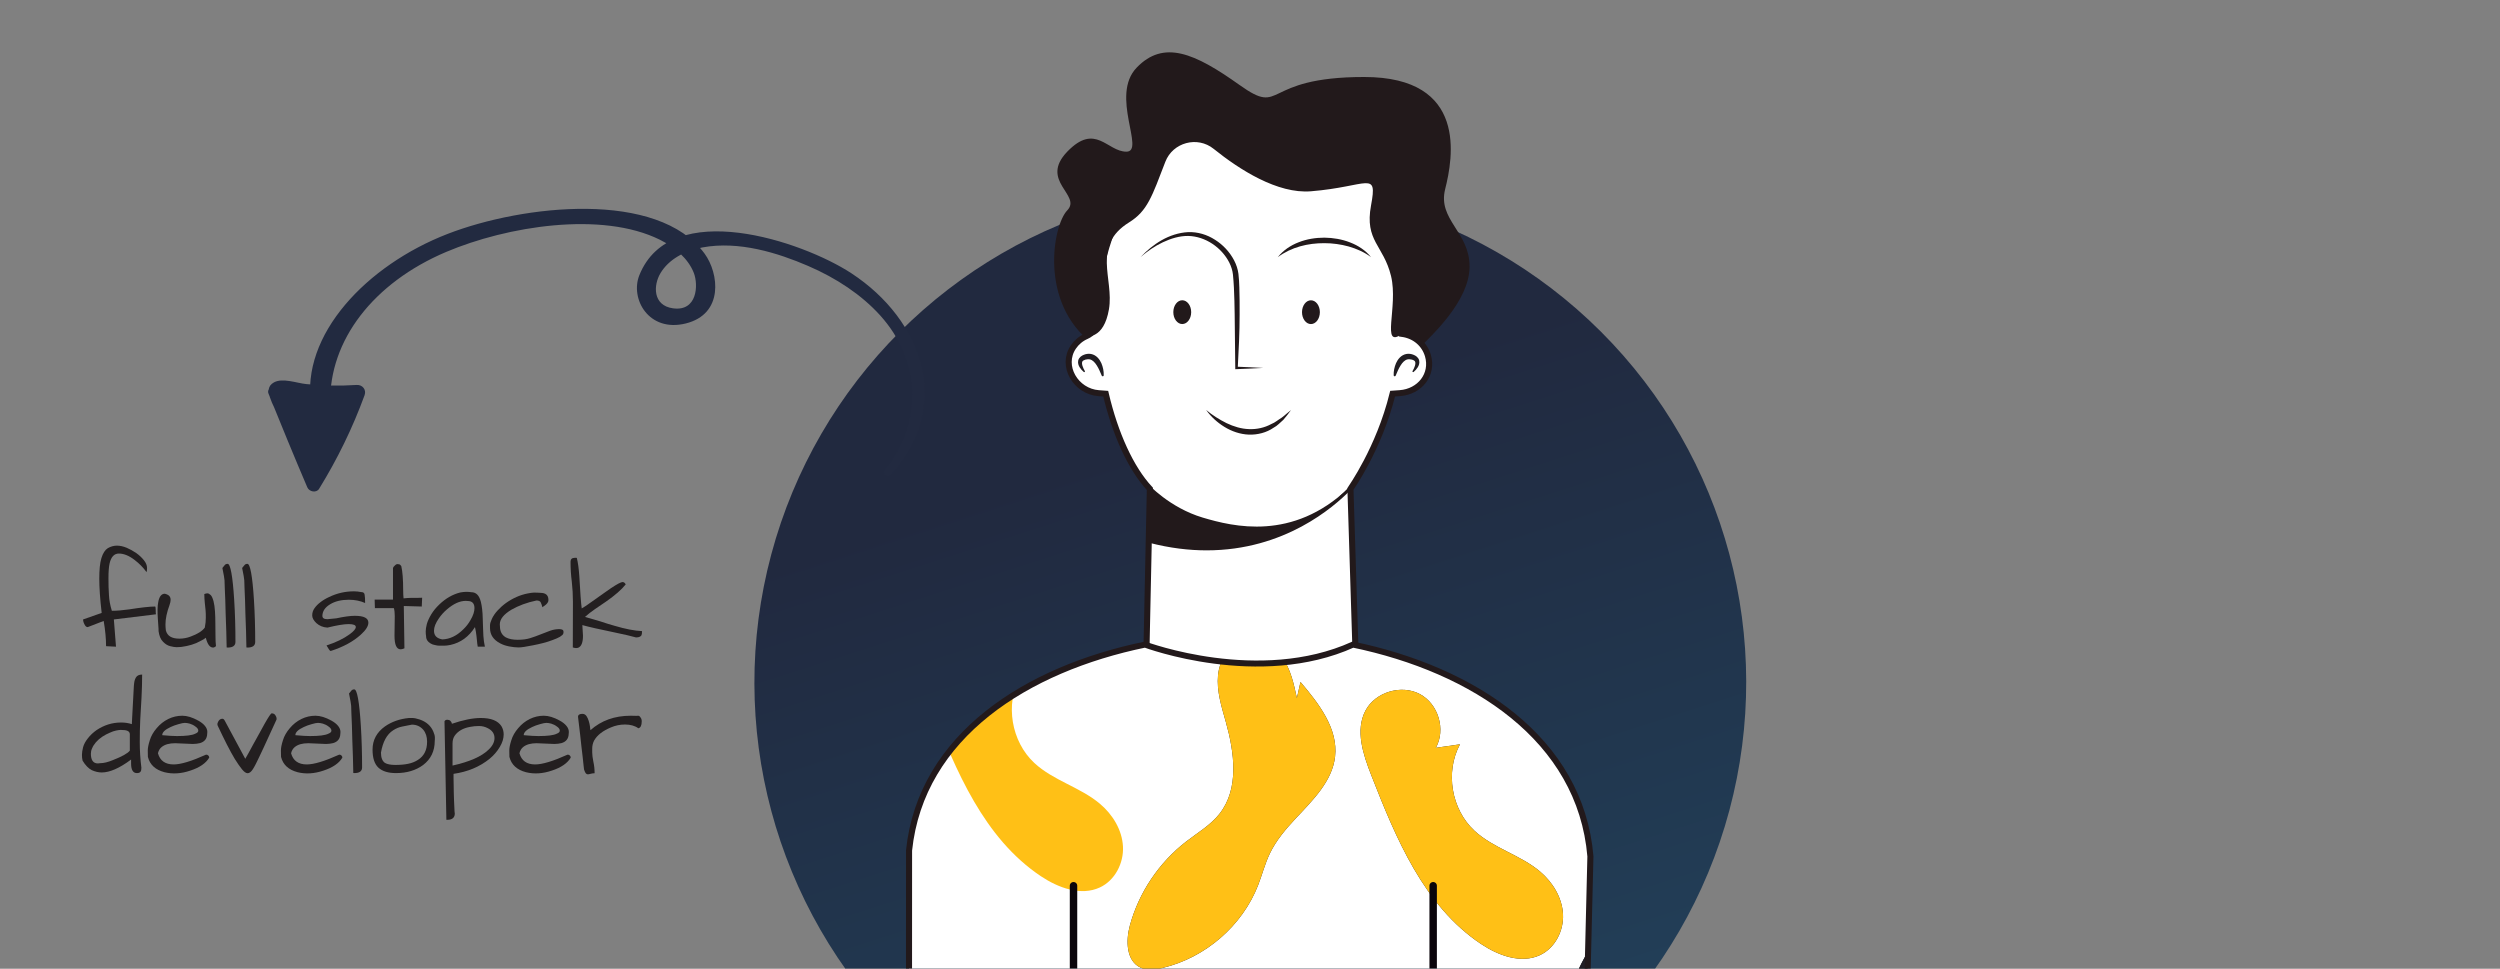 <?xml version="1.0" encoding="UTF-8" standalone="no"?>
<!DOCTYPE svg PUBLIC "-//W3C//DTD SVG 1.1//EN" "http://www.w3.org/Graphics/SVG/1.1/DTD/svg11.dtd">
<svg width="100%" height="100%" viewBox="0 0 800 310" version="1.1" xmlns="http://www.w3.org/2000/svg" xmlns:xlink="http://www.w3.org/1999/xlink" xml:space="preserve" xmlns:serif="http://www.serif.com/" style="fill-rule:evenodd;clip-rule:evenodd;stroke-linecap:round;stroke-miterlimit:2;">
    <rect x="0" y="0" width="800" height="310" fill="#808080" stroke="none"/>
    <g transform="matrix(1,0,0,1,-1265,-914)">
        <g id="Artboard1" transform="matrix(1.27,0,0,0.492,1619.42,982.406)">
            <rect x="-279.07" y="-139" width="629.912" height="629.912" style="fill:none;"/>
            <clipPath id="_clip1">
                <rect x="-279.07" y="-139" width="629.912" height="629.912"/>
            </clipPath>
            <g clip-path="url(#_clip1)">
                <g transform="matrix(0.669,0,0,1.582,96.155,-288.902)">
                    <g transform="matrix(0.226,0.92,-0.843,0.247,126.264,12.14)">
                        <circle cx="304" cy="338" r="214" style="fill:url(#_Linear2);"/>
                    </g>
                    <g transform="matrix(3.048,0,0,3.281,-696.588,-457.952)">
                        <path d="M223.101,192.146C224.055,188.3 225.963,178.101 213.098,178.098C200.232,178.095 203.249,183.112 197.69,179.098C192.132,175.084 188.32,173.411 184.984,176.921C181.648,180.432 186.093,187.456 183.711,187.455C181.328,187.455 179.9,183.775 176.405,187.453C172.909,191.131 178.23,192.888 176.403,194.811C174.618,196.689 172.88,206.428 179.542,211.53C179.715,211.492 179.88,211.439 180.065,211.423C179.88,207.492 180.197,203.565 181.184,200.112C184.321,189.148 190.445,183.488 200.413,183.533C207.647,183.564 213.172,188.076 215.927,194.838C216.811,197.008 217.223,199.371 217.405,201.724C217.682,205.32 217.65,208.549 217.433,211.473C218.116,211.575 218.689,211.863 219.182,212.238C219.619,212.15 219.918,212.055 220.016,211.952C221.366,210.531 226.116,206.191 226.117,201.844C226.118,197.497 222.148,195.991 223.101,192.146Z" style="fill:rgb(34,25,27);fill-rule:nonzero;"/>
                        <path d="M220.969,213.005C220.565,211.61 219.414,210.521 217.777,210.288C218.008,207.317 218.031,204.017 217.693,200.317C217.488,198.079 216.961,195.863 216.02,193.822C213.17,187.644 206.785,183.53 199.695,183.53C190.614,183.53 184.395,188.907 181.233,199.408C180.374,202.263 180.018,205.456 180.057,208.698C180.067,209.53 179.532,210.236 178.772,210.572C178.091,210.874 177.544,211.352 177.156,211.933C175.572,214.301 177.45,217.506 180.291,217.717C180.563,217.738 180.857,217.76 181.157,217.782C182.305,222.759 184.253,227.148 186.61,229.701L185.966,260.671C193.133,268.838 205.277,269.4 212.359,260.938L211.396,229.701C211.416,229.664 214.936,224.68 216.61,217.778L217.498,217.713C219.964,217.533 221.657,215.38 220.969,213.005Z" style="fill:white;fill-rule:nonzero;"/>
                        <path d="M220.969,213.005C220.565,211.61 219.414,210.521 217.777,210.288C218.008,207.317 218.031,204.017 217.693,200.317C217.488,198.079 216.961,195.863 216.02,193.822C213.17,187.644 206.785,183.53 199.695,183.53C190.614,183.53 184.395,188.907 181.233,199.408C180.374,202.263 180.018,205.456 180.057,208.698C180.067,209.53 179.532,210.236 178.772,210.572C178.091,210.874 177.544,211.352 177.156,211.933C175.572,214.301 177.45,217.506 180.291,217.717C180.563,217.738 180.857,217.76 181.157,217.782C182.305,222.759 184.253,227.148 186.61,229.701L185.966,260.671C193.133,268.838 205.277,269.4 212.359,260.938L211.396,229.701C211.416,229.664 214.936,224.68 216.61,217.778L217.498,217.713C219.964,217.533 221.657,215.38 220.969,213.005Z" style="fill:none;stroke:rgb(34,25,27);stroke-width:0.75px;"/>
                        <path d="M211.122,229.648C204.239,236.282 196.926,234.45 193.141,233.307C189.04,232.068 186.379,229.091 186.379,229.091L186.379,236.422L186.551,236.467C189.079,237.132 191.439,237.413 193.627,237.413C203.287,237.412 209.364,231.939 211.318,229.941L212.095,228.818C212.095,228.818 212.029,228.329 211.819,228.633C211.335,229.333 211.21,229.563 211.122,229.648Z" style="fill:rgb(34,25,27);fill-rule:nonzero;"/>
                        <path d="M180.662,215.517C180.476,215.072 180.295,214.625 180.055,214.247C179.822,213.866 179.532,213.561 179.207,213.486C178.897,213.412 178.369,213.539 178.266,213.757C178.139,214.026 178.346,214.548 178.577,214.944C178.604,214.985 178.592,215.04 178.551,215.067C178.519,215.088 178.475,215.083 178.446,215.061C178.243,214.895 178.077,214.7 177.932,214.469C177.796,214.24 177.679,213.943 177.764,213.591C177.864,213.231 178.182,213.012 178.449,212.91C178.712,212.799 179.031,212.744 179.349,212.805C180.013,212.939 180.406,213.482 180.617,213.955C180.822,214.454 180.928,214.958 180.909,215.481C180.907,215.55 180.848,215.606 180.778,215.603C180.727,215.601 180.684,215.569 180.666,215.525L180.662,215.517Z" style="fill:rgb(32,29,34);fill-rule:nonzero;"/>
                        <path d="M216.738,215.481C216.72,214.958 216.825,214.454 217.031,213.955C217.241,213.482 217.635,212.939 218.299,212.805C218.617,212.744 218.935,212.799 219.198,212.91C219.466,213.012 219.783,213.231 219.884,213.591C219.968,213.943 219.852,214.24 219.716,214.469C219.571,214.7 219.405,214.895 219.202,215.061C219.164,215.092 219.108,215.086 219.076,215.049C219.052,215.019 219.053,214.975 219.071,214.944C219.301,214.548 219.509,214.026 219.381,213.757C219.279,213.539 218.75,213.412 218.441,213.486C218.115,213.561 217.825,213.865 217.592,214.247C217.353,214.625 217.171,215.072 216.986,215.517L216.982,215.525C216.955,215.59 216.881,215.62 216.816,215.593C216.769,215.573 216.74,215.528 216.738,215.481Z" style="fill:rgb(32,29,34);fill-rule:nonzero;"/>
                        <path d="M209.905,230.731C209.905,230.731 211.139,229.836 211.939,228.432L211.318,229.941L209.905,230.731Z" style="fill:rgb(34,25,27);fill-rule:nonzero;"/>
                        <path d="M191.717,207.565C191.717,208.388 191.223,209.055 190.613,209.055C190.003,209.055 189.509,208.387 189.51,207.564C189.51,206.741 190.004,206.074 190.614,206.074C191.223,206.074 191.718,206.742 191.717,207.565Z" style="fill:rgb(34,25,27);fill-rule:nonzero;"/>
                        <path d="M207.619,207.568C207.618,208.391 207.124,209.058 206.514,209.058C205.905,209.058 205.411,208.391 205.411,207.567C205.411,206.745 205.906,206.078 206.515,206.078C207.125,206.078 207.619,206.745 207.619,207.568Z" style="fill:rgb(34,25,27);fill-rule:nonzero;"/>
                        <path d="M185.457,200.672C186.962,199.05 188.975,197.668 191.34,197.536C192.518,197.491 193.692,197.854 194.668,198.498C195.655,199.127 196.472,200.018 197.018,201.068C197.289,201.593 197.482,202.169 197.557,202.769C197.63,203.345 197.645,203.906 197.667,204.47C197.702,205.596 197.708,206.717 197.703,207.838C197.706,210.081 197.586,212.319 197.472,214.557L197.318,214.398C198.419,214.449 199.52,214.482 200.621,214.553C199.52,214.623 198.419,214.656 197.318,214.707L197.165,214.714L197.164,214.548L197.09,207.841C197.076,206.725 197.051,205.608 196.997,204.498C196.971,203.944 196.927,203.386 196.877,202.851C196.823,202.339 196.664,201.833 196.43,201.361C195.492,199.48 193.483,198.062 191.347,198.015C190.275,198.002 189.204,198.338 188.212,198.811C187.216,199.288 186.297,199.932 185.457,200.672Z" style="fill:rgb(34,25,27);fill-rule:nonzero;"/>
                        <path d="M213.941,200.672C213.099,200.031 212.149,199.621 211.176,199.335C210.199,199.062 209.187,198.92 208.176,198.92C206.157,198.914 204.111,199.4 202.421,200.672C203.069,199.833 203.993,199.197 205.001,198.806C206.008,198.402 207.097,198.231 208.178,198.229C209.26,198.243 210.344,198.426 211.35,198.826C212.354,199.215 213.287,199.837 213.941,200.672Z" style="fill:rgb(34,25,27);fill-rule:nonzero;"/>
                        <path d="M193.572,219.829C194.356,220.487 195.211,221.03 196.089,221.473C196.974,221.9 197.916,222.193 198.866,222.22C199.811,222.26 200.774,222.053 201.627,221.579C202.086,221.4 202.455,221.058 202.884,220.799C203.289,220.504 203.641,220.143 204.055,219.829C203.761,220.244 203.45,220.66 203.11,221.053C202.717,221.387 202.372,221.804 201.896,222.048C201.026,222.661 199.917,222.947 198.841,222.911C197.758,222.866 196.717,222.499 195.829,221.943C194.938,221.389 194.162,220.67 193.572,219.829Z" style="fill:rgb(34,25,27);fill-rule:nonzero;"/>
                        <path d="M188.524,188.721C189.445,186.298 192.478,185.459 194.488,187.098C197.698,189.716 202.387,192.761 206.515,192.419C213.631,191.829 214.756,189.723 213.941,194.189C213.125,198.655 215.485,199.161 216.412,203.037C217.339,206.914 215.096,212.229 217.777,210.288C220.457,208.346 222.901,191.492 214.726,187.194C206.552,182.897 198.887,179.978 190.614,183.53C182.34,187.083 176.293,202.414 178.772,210.572C178.772,210.572 180.915,211.023 181.556,207.199C182.198,203.374 179.384,199.25 184.037,196.32C186.319,194.885 186.873,193.066 188.524,188.721Z" style="fill:rgb(34,25,27);fill-rule:nonzero;"/>
                        <path d="M211.715,249.22C200.126,254.536 186.162,249.277 186.014,249.221C171.475,252.264 158.349,260.599 156.855,275.011L156.847,297.015L240.539,297.015L241.049,275.759C239.825,261.007 226.521,252.341 211.715,249.22Z" style="fill:white;fill-rule:nonzero;"/>
                        <clipPath id="_clip3">
                            <path d="M211.715,249.22C200.126,254.536 186.162,249.277 186.014,249.221C171.475,252.264 158.349,260.599 156.855,275.011L156.847,297.015L240.539,297.015L241.049,275.759C239.825,261.007 226.521,252.341 211.715,249.22Z" clip-rule="nonzero"/>
                        </clipPath>
                        <g clip-path="url(#_clip3)">
                            <path d="M259.151,264.41C258.783,262.65 258.395,260.84 257.386,259.353C256.376,257.865 254.579,256.763 252.816,257.115C250.862,257.506 249.601,259.548 249.409,261.531C249.217,263.514 249.84,265.473 250.371,267.394C251.438,271.246 252.042,275.757 249.587,278.911C248.482,280.331 246.892,281.271 245.477,282.381C242.109,285.021 239.627,288.772 238.515,292.904C237.999,294.819 238.054,297.367 239.859,298.19C240.698,298.573 241.676,298.436 242.572,298.218C247.861,296.933 252.413,292.93 254.363,287.848C254.866,286.537 255.206,285.162 255.806,283.893C256.592,282.228 257.797,280.8 259.047,279.447C261.143,277.179 263.531,274.807 263.874,271.737C264.266,268.231 261.863,265.093 259.599,262.387" style="fill:rgb(34,31,38);fill-rule:nonzero;"/>
                            <path d="M224.932,261.716C223.088,265.186 223.856,269.847 226.715,272.542C229.049,274.742 232.394,275.574 234.829,277.661C236.403,279.011 237.558,280.937 237.663,283.009C237.768,285.08 236.685,287.249 234.81,288.135C232.468,289.242 229.67,288.185 227.525,286.732C220.474,281.957 217.029,273.52 213.963,265.575C212.955,262.963 211.962,259.952 213.263,257.472C214.472,255.167 217.684,254.186 219.974,255.422C222.264,256.657 223.209,259.879 221.947,262.155" style="fill:rgb(34,31,38);fill-rule:nonzero;"/>
                            <path d="M204.775,255.926C204.408,254.166 204.02,252.356 203.01,250.869C202.001,249.381 200.204,248.279 198.441,248.631C196.487,249.022 195.226,251.064 195.034,253.047C194.841,255.03 195.464,256.99 195.996,258.91C197.063,262.762 197.667,267.274 195.212,270.427C194.107,271.846 192.517,272.788 191.101,273.897C187.734,276.537 185.252,280.288 184.14,284.42C183.624,286.335 183.679,288.883 185.484,289.706C186.322,290.089 187.301,289.952 188.197,289.734C193.486,288.449 198.037,284.446 199.988,279.364C200.491,278.053 200.831,276.678 201.431,275.409C202.217,273.744 203.422,272.316 204.671,270.964C206.768,268.695 209.156,266.323 209.499,263.253C209.891,259.747 207.488,256.609 205.224,253.903" style="fill:rgb(34,31,38);fill-rule:nonzero;"/>
                            <path d="M170.556,253.232C168.713,256.702 169.481,261.363 172.34,264.058C174.674,266.258 178.019,267.09 180.453,269.177C182.028,270.527 183.183,272.453 183.288,274.525C183.393,276.596 182.31,278.765 180.435,279.651C178.093,280.758 175.294,279.701 173.15,278.248C166.099,273.473 162.654,265.036 159.588,257.092C158.58,254.479 157.587,251.468 158.888,248.988C160.097,246.683 163.309,245.702 165.599,246.938C167.889,248.173 168.833,251.395 167.572,253.671" style="fill:rgb(255,192,22);fill-rule:nonzero;"/>
                            <path d="M259.151,264.41C258.783,262.65 258.395,260.84 257.386,259.352C256.376,257.865 254.579,256.763 252.816,257.115C250.862,257.506 249.601,259.548 249.409,261.531C249.217,263.515 249.84,265.473 250.371,267.394C251.438,271.246 252.042,275.758 249.587,278.911C248.482,280.33 246.892,281.271 245.477,282.381C242.109,285.021 239.627,288.772 238.515,292.904C237.999,294.819 238.054,297.367 239.859,298.19C240.698,298.573 241.676,298.436 242.572,298.218C247.861,296.933 252.413,292.93 254.363,287.848C254.866,286.537 255.206,285.162 255.806,283.893C256.592,282.228 257.797,280.8 259.047,279.447C261.143,277.179 263.531,274.807 263.874,271.737C264.266,268.231 261.863,265.093 259.599,262.387" style="fill:rgb(34,31,38);fill-rule:nonzero;"/>
                            <path d="M204.775,255.926C204.408,254.166 204.02,252.356 203.011,250.869C202.001,249.381 200.204,248.279 198.441,248.631C196.487,249.022 195.226,251.064 195.034,253.047C194.841,255.03 195.464,256.99 195.996,258.91C197.063,262.762 197.667,267.274 195.212,270.427C194.106,271.847 192.517,272.788 191.101,273.897C187.734,276.537 185.252,280.288 184.14,284.42C183.624,286.335 183.679,288.883 185.483,289.706C186.322,290.089 187.301,289.952 188.197,289.734C193.486,288.449 198.037,284.446 199.988,279.364C200.491,278.053 200.831,276.678 201.431,275.409C202.217,273.744 203.422,272.316 204.671,270.964C206.768,268.695 209.156,266.323 209.499,263.253C209.891,259.747 207.488,256.609 205.224,253.903" style="fill:rgb(255,192,22);fill-rule:nonzero;"/>
                            <path d="M224.932,261.716C223.088,265.186 223.856,269.847 226.715,272.542C229.049,274.742 232.394,275.574 234.829,277.661C236.403,279.011 237.558,280.937 237.663,283.009C237.768,285.08 236.685,287.249 234.81,288.135C232.468,289.242 229.67,288.185 227.525,286.732C220.474,281.957 217.029,273.52 213.963,265.575C212.955,262.963 211.962,259.952 213.263,257.472C214.472,255.167 217.684,254.186 219.974,255.421C222.264,256.657 223.209,259.879 221.947,262.155" style="fill:rgb(255,192,22);fill-rule:nonzero;"/>
                        </g>
                        <path d="M211.715,249.22C200.126,254.536 186.162,249.277 186.014,249.221C171.475,252.264 158.349,260.599 156.855,275.011L156.847,297.015L240.539,297.015L241.049,275.759C239.825,261.007 226.521,252.341 211.715,249.22Z" style="fill:none;stroke:rgb(34,25,27);stroke-width:0.75px;"/>
                        <path d="M177.177,279.432L177.177,296.961" style="fill:none;stroke:rgb(10,5,11);stroke-width:0.92px;"/>
                        <path d="M221.618,279.432L221.618,296.961" style="fill:none;stroke:rgb(10,5,11);stroke-width:0.92px;"/>
                    </g>
                </g>
                <g transform="matrix(0.78,-0.276,-0.107,-2.013,-364.546,1665.6)">
                    <g transform="matrix(1.288,-2.77556e-17,0,1,-145.534,1.13687e-13)">
                        <path d="M492.102,677.569C503.535,691.429 504.546,711.204 496.258,726.874C492.355,734.253 486.73,740.63 480.155,745.74C473.156,751.181 463.959,756.763 454.771,756.185C450.186,755.896 446.092,753.825 443.615,749.898C441.382,746.355 440.565,739.928 445.483,738.155C451.362,736.036 452.544,744.454 451.807,748.46C450.949,753.125 448.125,757.355 444.6,760.449C431.215,772.192 407.32,771.408 391.528,765.893C372.576,759.272 359.73,742.945 357.905,723.028C357.63,720.022 353.184,719.907 353.139,723.028C352.811,745.993 371.616,765.17 392.526,771.557C412.138,777.546 445.77,776.384 455.102,754.133C457.986,747.255 457.855,734.105 448.063,732.793C438.649,731.532 435.217,743.1 438.31,750.106C448.693,773.629 479.608,753.825 490.577,741.519C506.687,723.442 511.023,694.88 493.619,676.052C492.667,675.021 491.237,676.522 492.102,677.569Z" style="fill:rgb(34,42,64);fill-rule:nonzero;"/>
                    </g>
                    <g transform="matrix(1,0,1.11022e-16,1,-48.683,-7.827)">
                        <path d="M347.822,737.318C351.112,726.999 354.349,716.662 357.439,706.28C356.211,706.604 354.982,706.93 353.755,707.254C360.456,715.671 366.276,724.704 371.238,734.248C371.926,733.051 372.613,731.854 373.3,730.656C366.53,731.097 359.786,731.977 353.211,733.686C352.855,733.778 348.735,734.631 348.707,734.984C349.638,737.031 350.235,737.293 350.502,735.77C350.829,734.884 351.155,733.998 351.482,733.112C352.789,729.569 354.096,726.025 355.402,722.481C353.731,722.256 352.061,722.029 350.39,721.804C350.235,724.747 350.081,727.69 349.928,730.633C349.752,733.977 354.647,733.808 355.026,730.633C355.714,724.879 356.694,719.185 357.926,713.523L353.017,713.523C353.709,718.115 354.401,722.707 355.094,727.299C355.556,730.362 359.802,729.218 360.088,726.623C360.714,720.938 358.156,715.767 358.066,710.141C356.46,710.576 354.854,711.011 353.247,711.446C356.915,718.021 360.762,724.488 364.518,731.013C366.01,733.606 370.661,731.864 369.506,728.91C367.537,723.877 364.752,719.506 361.158,715.479C359.796,716.841 358.433,718.204 357.069,719.567C358.788,721.41 360.386,723.313 361.782,725.418C362.39,726.339 362.963,727.281 363.501,728.245C364.181,730.345 364.637,730.182 364.869,727.756C364.014,725.703 355.79,725.58 353.866,725.55L353.866,731.833C357.325,731.875 360.784,731.897 364.243,731.919C368.462,731.944 368.193,726.038 364.243,725.543C359.193,724.91 346.342,727.307 347.071,734.587C347.217,736.044 347.976,737.264 349.438,737.696C354.771,739.272 363.899,736.638 365.929,730.959C367.413,726.807 364.465,717.807 358.806,719.482C357.764,719.791 356.772,720.646 356.537,721.751C355.579,726.242 358.316,730.197 362.009,732.497C364.759,734.209 368.171,730.795 366.462,728.045C365.006,725.703 363.363,723.577 361.461,721.578C358.854,718.838 354.613,722.325 356.342,725.527C358.859,730.19 363.423,732.082 368.125,733.968C372.025,735.532 373.729,729.211 369.862,727.666C366.78,726.435 363.635,725.311 361.971,722.237C360.265,723.554 358.558,724.871 356.852,726.188C358.379,727.788 359.669,729.448 360.842,731.329C362.326,729.846 363.81,728.361 365.294,726.877C364.479,726.371 362.532,724.75 362.802,723.479C362.045,724.234 361.289,724.99 360.532,725.747C360.011,726.684 359.573,727.657 359.22,728.668C359.065,729.947 358.294,730.632 356.906,730.721C355.424,731.496 352.718,731.932 351.153,731.478C351.942,732.514 352.731,733.55 353.521,734.587C353.453,733.943 358.082,732.28 358.515,732.163C360.455,731.634 362.275,731.681 364.243,731.919L364.243,725.543C360.784,725.538 357.325,725.534 353.866,725.55C349.824,725.568 349.816,731.839 353.866,731.833C356.313,731.829 358.653,732.055 360.992,732.81C362.56,733.314 364.054,734.244 365.714,734.422C367.659,734.63 369.577,734.12 370.458,732.174C371.54,729.781 369.824,727.26 368.651,725.234C366.583,721.663 364.014,718.445 361.158,715.479C358.566,712.785 354.555,716.837 357.069,719.567C360.239,723.009 362.561,726.783 364.518,731.013C366.088,730.095 367.659,729.177 369.23,728.258C365.178,721.916 361.425,715.381 357.713,708.835C356.461,706.626 352.834,707.57 352.894,710.141C353.022,715.739 355.623,721.018 355.003,726.623C356.668,726.397 358.332,726.172 359.997,725.947C359.307,721.354 358.616,716.762 357.926,712.17C357.549,709.659 353.528,709.826 353.017,712.17C351.685,718.279 350.671,724.426 349.928,730.633L355.026,730.633C355.183,727.69 355.338,724.747 355.493,721.804C355.654,718.759 351.423,718.575 350.481,721.125C348.818,725.629 346.131,730.589 345.248,735.297C344.881,737.253 345.041,738.978 347.127,739.82C350.074,741.01 354.396,738.615 357.294,737.915C362.565,736.641 367.891,735.822 373.3,735.431C375.126,735.299 376.246,733.511 375.361,731.839C370.138,721.966 363.968,712.758 356.872,704.136C355.789,702.819 353.594,703.624 353.188,705.108C350.329,715.552 347.617,726.033 344.961,736.529C344.49,738.388 347.243,739.134 347.822,737.318Z" style="fill:rgb(34,42,64);fill-rule:nonzero;"/>
                    </g>
                </g>
                <g transform="matrix(0.28,0,0,0.722,-654.701,144.883)">
                    <g transform="matrix(113.08,0,0,113.08,1414.71,190)">
                        <path d="M0.587,-0.326C0.59,-0.326 0.592,-0.317 0.592,-0.3C0.592,-0.282 0.592,-0.27 0.594,-0.264L0.259,-0.223L0.276,-0.006L0.197,-0.01C0.197,-0.068 0.191,-0.135 0.178,-0.211L0.051,-0.162C0.042,-0.162 0.035,-0.167 0.029,-0.177C0.019,-0.194 0.014,-0.209 0.014,-0.223L0.162,-0.275C0.149,-0.387 0.143,-0.478 0.143,-0.548C0.143,-0.618 0.148,-0.673 0.16,-0.712C0.172,-0.751 0.189,-0.777 0.211,-0.791C0.234,-0.804 0.258,-0.811 0.283,-0.811C0.309,-0.811 0.334,-0.805 0.361,-0.794C0.387,-0.783 0.412,-0.769 0.437,-0.752C0.461,-0.735 0.481,-0.716 0.498,-0.695C0.515,-0.674 0.523,-0.653 0.523,-0.633C0.523,-0.617 0.522,-0.606 0.519,-0.6C0.493,-0.636 0.461,-0.669 0.424,-0.697C0.38,-0.731 0.338,-0.748 0.299,-0.748C0.262,-0.748 0.237,-0.722 0.225,-0.669C0.219,-0.642 0.216,-0.603 0.216,-0.553C0.216,-0.503 0.217,-0.458 0.22,-0.417C0.222,-0.375 0.23,-0.334 0.243,-0.292C0.284,-0.292 0.329,-0.296 0.379,-0.303C0.475,-0.318 0.545,-0.326 0.587,-0.326Z" style="fill:rgb(35,31,32);fill-rule:nonzero;"/>
                    </g>
                    <g transform="matrix(113.08,0,0,113.08,1481.85,190)">
                        <path d="M0.021,-0.13C0.021,-0.14 0.021,-0.155 0.019,-0.173C0.017,-0.192 0.016,-0.212 0.015,-0.234C0.013,-0.257 0.013,-0.279 0.013,-0.302C0.013,-0.325 0.015,-0.345 0.019,-0.364C0.027,-0.407 0.045,-0.428 0.071,-0.428C0.09,-0.423 0.102,-0.416 0.108,-0.408C0.114,-0.4 0.117,-0.391 0.117,-0.379C0.117,-0.368 0.114,-0.354 0.108,-0.337C0.087,-0.28 0.076,-0.229 0.076,-0.184C0.076,-0.169 0.077,-0.153 0.079,-0.136C0.09,-0.092 0.125,-0.07 0.187,-0.07C0.218,-0.07 0.249,-0.076 0.277,-0.087C0.332,-0.107 0.369,-0.131 0.389,-0.158C0.395,-0.188 0.397,-0.214 0.397,-0.237C0.397,-0.259 0.397,-0.279 0.395,-0.297C0.393,-0.314 0.391,-0.334 0.389,-0.355C0.387,-0.376 0.385,-0.399 0.385,-0.425C0.393,-0.429 0.402,-0.431 0.41,-0.431C0.418,-0.431 0.426,-0.426 0.435,-0.418C0.444,-0.41 0.451,-0.394 0.458,-0.37C0.464,-0.347 0.468,-0.319 0.47,-0.288C0.472,-0.256 0.473,-0.223 0.473,-0.189C0.473,-0.156 0.474,-0.123 0.474,-0.091C0.474,-0.06 0.475,-0.033 0.478,-0.01C0.47,-0.003 0.462,0.001 0.455,0.001C0.429,0.001 0.41,-0.025 0.397,-0.077C0.389,-0.07 0.375,-0.061 0.354,-0.051C0.312,-0.027 0.261,-0.012 0.202,-0.004C0.191,-0.003 0.179,-0.002 0.165,-0.002C0.151,-0.002 0.134,-0.005 0.114,-0.01C0.093,-0.015 0.074,-0.027 0.056,-0.046C0.037,-0.065 0.026,-0.093 0.021,-0.13Z" style="fill:rgb(35,31,32);fill-rule:nonzero;"/>
                    </g>
                    <g transform="matrix(113.08,0,0,113.08,1539.28,190)">
                        <path d="M0.044,-0.379C0.043,-0.414 0.041,-0.445 0.04,-0.473C0.039,-0.501 0.038,-0.521 0.038,-0.535C0.037,-0.548 0.032,-0.581 0.021,-0.633C0.027,-0.641 0.033,-0.648 0.039,-0.655C0.044,-0.662 0.052,-0.666 0.063,-0.666C0.085,-0.666 0.103,-0.57 0.115,-0.378C0.122,-0.267 0.125,-0.155 0.125,-0.044C0.125,-0.014 0.104,0.001 0.063,0.001L0.055,-0C0.055,-0.034 0.054,-0.077 0.052,-0.13C0.05,-0.183 0.048,-0.229 0.047,-0.268C0.046,-0.307 0.045,-0.344 0.044,-0.379Z" style="fill:rgb(35,31,32);fill-rule:nonzero;"/>
                    </g>
                    <g transform="matrix(113.08,0,0,113.08,1557.06,190)">
                        <path d="M0.044,-0.379C0.043,-0.414 0.041,-0.445 0.04,-0.473C0.039,-0.501 0.038,-0.521 0.038,-0.535C0.037,-0.548 0.032,-0.581 0.021,-0.633C0.027,-0.641 0.033,-0.648 0.039,-0.655C0.044,-0.662 0.052,-0.666 0.063,-0.666C0.085,-0.666 0.103,-0.57 0.115,-0.378C0.122,-0.267 0.125,-0.155 0.125,-0.044C0.125,-0.014 0.104,0.001 0.063,0.001L0.055,-0C0.055,-0.034 0.054,-0.077 0.052,-0.13C0.05,-0.183 0.048,-0.229 0.047,-0.268C0.046,-0.307 0.045,-0.344 0.044,-0.379Z" style="fill:rgb(35,31,32);fill-rule:nonzero;"/>
                    </g>
                    <g transform="matrix(113.08,0,0,113.08,1620.11,190)">
                        <path d="M0.36,-0.252C0.432,-0.252 0.468,-0.234 0.468,-0.197C0.468,-0.17 0.448,-0.138 0.408,-0.102C0.349,-0.048 0.269,-0.004 0.169,0.028C0.164,0.028 0.159,0.024 0.154,0.015C0.148,0.006 0.144,-0.001 0.141,-0.006C0.138,-0.011 0.136,-0.014 0.135,-0.016C0.21,-0.04 0.271,-0.07 0.319,-0.105C0.352,-0.129 0.368,-0.148 0.368,-0.163C0.368,-0.178 0.349,-0.186 0.311,-0.186C0.272,-0.186 0.216,-0.176 0.142,-0.158C0.108,-0.16 0.078,-0.172 0.054,-0.194C0.032,-0.215 0.021,-0.235 0.021,-0.255C0.021,-0.276 0.027,-0.295 0.039,-0.312C0.051,-0.329 0.066,-0.345 0.086,-0.36C0.105,-0.375 0.128,-0.389 0.154,-0.401C0.218,-0.432 0.284,-0.447 0.353,-0.447C0.373,-0.447 0.392,-0.445 0.411,-0.441C0.427,-0.441 0.436,-0.435 0.438,-0.421C0.441,-0.407 0.442,-0.385 0.442,-0.354C0.404,-0.371 0.361,-0.38 0.313,-0.38C0.253,-0.38 0.203,-0.368 0.164,-0.344C0.124,-0.32 0.103,-0.29 0.102,-0.252C0.102,-0.234 0.115,-0.225 0.142,-0.225L0.213,-0.232C0.274,-0.245 0.323,-0.252 0.36,-0.252Z" style="fill:rgb(35,31,32);fill-rule:nonzero;"/>
                    </g>
                    <g transform="matrix(113.08,0,0,113.08,1676.87,190)">
                        <path d="M0.174,-0.094L0.176,-0.25C0.176,-0.275 0.174,-0.296 0.169,-0.313L0.018,-0.313L0.016,-0.381L0.162,-0.381L0.162,-0.633C0.164,-0.639 0.168,-0.645 0.174,-0.65C0.183,-0.66 0.191,-0.664 0.197,-0.664C0.203,-0.664 0.208,-0.663 0.213,-0.662C0.217,-0.661 0.222,-0.656 0.228,-0.648C0.238,-0.605 0.243,-0.541 0.243,-0.454C0.243,-0.433 0.244,-0.411 0.246,-0.391C0.267,-0.393 0.288,-0.395 0.309,-0.395L0.359,-0.395C0.372,-0.395 0.383,-0.395 0.394,-0.396L0.391,-0.326L0.248,-0.33L0.253,0.007C0.241,0.012 0.231,0.015 0.223,0.015C0.19,0.015 0.174,-0.021 0.174,-0.094Z" style="fill:rgb(35,31,32);fill-rule:nonzero;"/>
                    </g>
                    <g transform="matrix(113.08,0,0,113.08,1722.59,190)">
                        <path d="M0.41,-0.162C0.361,-0.085 0.296,-0.038 0.215,-0.02C0.196,-0.016 0.179,-0.014 0.164,-0.014C0.148,-0.014 0.136,-0.014 0.125,-0.014C0.115,-0.014 0.104,-0.016 0.092,-0.019C0.079,-0.021 0.068,-0.025 0.058,-0.031C0.034,-0.045 0.021,-0.064 0.021,-0.089C0.019,-0.101 0.018,-0.114 0.018,-0.128C0.018,-0.143 0.021,-0.162 0.027,-0.187C0.034,-0.211 0.046,-0.237 0.063,-0.265C0.08,-0.293 0.101,-0.318 0.126,-0.342C0.177,-0.391 0.233,-0.423 0.293,-0.438C0.311,-0.441 0.327,-0.443 0.341,-0.443C0.356,-0.443 0.369,-0.442 0.381,-0.44C0.419,-0.44 0.444,-0.415 0.457,-0.363C0.465,-0.331 0.471,-0.285 0.472,-0.227C0.474,-0.169 0.475,-0.124 0.477,-0.092C0.479,-0.061 0.483,-0.032 0.489,-0.006L0.432,-0.006C0.429,-0.023 0.427,-0.039 0.426,-0.053C0.424,-0.066 0.423,-0.079 0.422,-0.091C0.419,-0.118 0.415,-0.142 0.41,-0.162ZM0.406,-0.313C0.406,-0.351 0.388,-0.37 0.351,-0.37C0.346,-0.371 0.341,-0.371 0.337,-0.371C0.289,-0.371 0.239,-0.348 0.187,-0.303C0.162,-0.282 0.141,-0.258 0.123,-0.232C0.097,-0.195 0.084,-0.162 0.084,-0.133C0.084,-0.094 0.106,-0.072 0.15,-0.064C0.209,-0.066 0.265,-0.092 0.318,-0.145C0.341,-0.167 0.36,-0.192 0.375,-0.219C0.396,-0.255 0.406,-0.286 0.406,-0.313Z" style="fill:rgb(35,31,32);fill-rule:nonzero;"/>
                    </g>
                    <g transform="matrix(113.08,0,0,113.08,1780.12,190)">
                        <path d="M0.421,-0.103C0.448,-0.114 0.474,-0.124 0.499,-0.133C0.524,-0.142 0.549,-0.146 0.572,-0.146C0.595,-0.146 0.606,-0.139 0.606,-0.125C0.606,-0.122 0.606,-0.117 0.604,-0.11C0.602,-0.103 0.594,-0.095 0.578,-0.085C0.562,-0.076 0.542,-0.067 0.519,-0.059C0.496,-0.05 0.471,-0.042 0.443,-0.035C0.416,-0.028 0.389,-0.022 0.363,-0.017C0.309,-0.006 0.271,-0 0.248,-0C0.225,-0 0.201,-0.003 0.174,-0.008C0.148,-0.013 0.123,-0.021 0.101,-0.033C0.048,-0.061 0.021,-0.101 0.021,-0.154L0.021,-0.178C0.021,-0.189 0.026,-0.206 0.036,-0.228C0.046,-0.25 0.061,-0.272 0.08,-0.293C0.1,-0.315 0.122,-0.335 0.148,-0.354C0.203,-0.393 0.26,-0.418 0.32,-0.43C0.341,-0.434 0.359,-0.437 0.373,-0.437C0.387,-0.437 0.398,-0.436 0.407,-0.436C0.416,-0.436 0.426,-0.435 0.436,-0.434C0.445,-0.433 0.454,-0.431 0.461,-0.427C0.478,-0.418 0.486,-0.402 0.486,-0.377C0.486,-0.361 0.475,-0.346 0.453,-0.331C0.447,-0.327 0.442,-0.324 0.438,-0.32C0.434,-0.335 0.43,-0.348 0.425,-0.358C0.42,-0.369 0.408,-0.374 0.391,-0.374C0.314,-0.358 0.248,-0.333 0.192,-0.301C0.13,-0.264 0.099,-0.225 0.099,-0.184C0.099,-0.179 0.099,-0.174 0.1,-0.169C0.1,-0.127 0.116,-0.098 0.147,-0.08C0.172,-0.067 0.203,-0.061 0.241,-0.061C0.279,-0.061 0.312,-0.065 0.34,-0.074C0.368,-0.083 0.395,-0.092 0.421,-0.103Z" style="fill:rgb(35,31,32);fill-rule:nonzero;"/>
                    </g>
                    <g transform="matrix(113.08,0,0,113.08,1851.68,190)">
                        <path d="M0.123,-0.178L0.128,-0.093C0.128,-0.041 0.116,-0.009 0.091,0.002C0.086,0.004 0.079,0.005 0.072,0.005C0.065,0.005 0.057,0.003 0.047,-0L0.048,-0.365C0.048,-0.418 0.045,-0.471 0.039,-0.524C0.032,-0.577 0.029,-0.63 0.029,-0.683C0.029,-0.703 0.04,-0.714 0.063,-0.714L0.07,-0.714C0.075,-0.714 0.078,-0.714 0.079,-0.713C0.089,-0.673 0.095,-0.624 0.099,-0.566C0.106,-0.439 0.112,-0.354 0.118,-0.311C0.129,-0.316 0.154,-0.333 0.192,-0.36C0.231,-0.388 0.262,-0.41 0.285,-0.426C0.309,-0.443 0.331,-0.458 0.352,-0.473C0.4,-0.505 0.431,-0.521 0.443,-0.521C0.454,-0.521 0.462,-0.514 0.468,-0.502C0.435,-0.461 0.383,-0.415 0.311,-0.365C0.281,-0.345 0.252,-0.325 0.223,-0.305C0.194,-0.285 0.168,-0.265 0.144,-0.243C0.187,-0.231 0.229,-0.219 0.268,-0.207C0.307,-0.194 0.344,-0.182 0.381,-0.172C0.465,-0.147 0.537,-0.133 0.598,-0.13C0.598,-0.112 0.596,-0.101 0.593,-0.096C0.587,-0.087 0.575,-0.081 0.557,-0.08L0.549,-0.08C0.509,-0.091 0.456,-0.104 0.391,-0.117C0.261,-0.144 0.172,-0.164 0.123,-0.178Z" style="fill:rgb(35,31,32);fill-rule:nonzero;"/>
                    </g>
                    <g transform="matrix(113.08,0,0,113.08,1414.27,303.08)">
                        <path d="M0.488,-0.784C0.488,-0.722 0.486,-0.661 0.483,-0.601C0.479,-0.542 0.476,-0.483 0.473,-0.426C0.47,-0.369 0.469,-0.309 0.469,-0.245C0.469,-0.181 0.473,-0.113 0.482,-0.041C0.482,-0.026 0.48,-0.015 0.474,-0.009C0.469,-0.002 0.459,0.001 0.446,0.001C0.416,0.001 0.4,-0.024 0.4,-0.075L0.4,-0.107C0.308,-0.038 0.23,-0.004 0.166,-0.004C0.141,-0.004 0.115,-0.01 0.088,-0.022C0.062,-0.035 0.037,-0.06 0.014,-0.098C0.01,-0.113 0.009,-0.129 0.009,-0.146C0.009,-0.162 0.012,-0.181 0.018,-0.205C0.024,-0.228 0.037,-0.252 0.056,-0.276C0.075,-0.301 0.099,-0.323 0.126,-0.342C0.186,-0.382 0.251,-0.402 0.32,-0.402C0.35,-0.402 0.379,-0.398 0.406,-0.389C0.406,-0.4 0.407,-0.421 0.409,-0.45C0.41,-0.479 0.412,-0.51 0.414,-0.543C0.418,-0.628 0.421,-0.678 0.422,-0.693C0.423,-0.708 0.425,-0.721 0.427,-0.732C0.43,-0.743 0.433,-0.752 0.438,-0.76C0.447,-0.776 0.464,-0.784 0.488,-0.784ZM0.08,-0.153C0.08,-0.102 0.099,-0.076 0.136,-0.076C0.142,-0.076 0.148,-0.077 0.155,-0.078C0.182,-0.078 0.215,-0.086 0.254,-0.102C0.328,-0.131 0.373,-0.156 0.39,-0.178L0.39,-0.308C0.39,-0.33 0.371,-0.342 0.334,-0.342C0.329,-0.342 0.323,-0.343 0.316,-0.343C0.308,-0.343 0.297,-0.341 0.281,-0.338C0.266,-0.335 0.248,-0.329 0.229,-0.32C0.209,-0.312 0.19,-0.301 0.171,-0.289C0.131,-0.262 0.104,-0.231 0.089,-0.195C0.083,-0.182 0.08,-0.168 0.08,-0.153Z" style="fill:rgb(35,31,32);fill-rule:nonzero;"/>
                    </g>
                    <g transform="matrix(113.08,0,0,113.08,1472.25,303.08)">
                        <path d="M0.226,-0.068C0.283,-0.068 0.369,-0.094 0.484,-0.146C0.492,-0.146 0.497,-0.144 0.502,-0.139C0.507,-0.134 0.509,-0.129 0.509,-0.122C0.483,-0.078 0.433,-0.043 0.359,-0.019C0.286,0.006 0.217,0.01 0.153,-0.006C0.081,-0.025 0.037,-0.065 0.021,-0.128C0.02,-0.14 0.02,-0.157 0.02,-0.178C0.02,-0.199 0.025,-0.226 0.036,-0.26C0.046,-0.294 0.065,-0.327 0.091,-0.357C0.117,-0.388 0.147,-0.412 0.183,-0.43C0.218,-0.447 0.255,-0.456 0.295,-0.456C0.333,-0.456 0.375,-0.443 0.422,-0.417C0.444,-0.405 0.462,-0.391 0.475,-0.375C0.488,-0.359 0.494,-0.343 0.494,-0.327C0.494,-0.323 0.494,-0.318 0.493,-0.313C0.492,-0.274 0.473,-0.249 0.436,-0.238C0.419,-0.234 0.4,-0.231 0.379,-0.231L0.238,-0.237C0.191,-0.237 0.156,-0.227 0.131,-0.207C0.117,-0.196 0.106,-0.179 0.101,-0.157C0.117,-0.098 0.159,-0.068 0.226,-0.068ZM0.399,-0.37C0.385,-0.381 0.37,-0.388 0.354,-0.393C0.339,-0.397 0.326,-0.399 0.315,-0.399C0.305,-0.399 0.288,-0.396 0.265,-0.389C0.241,-0.382 0.22,-0.375 0.202,-0.366C0.157,-0.345 0.135,-0.324 0.135,-0.301C0.187,-0.296 0.226,-0.294 0.252,-0.294C0.324,-0.294 0.373,-0.3 0.398,-0.313C0.414,-0.319 0.422,-0.327 0.422,-0.337C0.422,-0.349 0.414,-0.36 0.399,-0.37Z" style="fill:rgb(35,31,32);fill-rule:nonzero;"/>
                    </g>
                    <g transform="matrix(113.08,0,0,113.08,1533.42,303.08)">
                        <path d="M0.035,-0.378C0.034,-0.381 0.033,-0.385 0.033,-0.389C0.033,-0.393 0.035,-0.399 0.038,-0.406C0.041,-0.413 0.046,-0.42 0.052,-0.425C0.058,-0.43 0.065,-0.432 0.073,-0.432C0.08,-0.432 0.086,-0.427 0.091,-0.418L0.255,-0.113C0.26,-0.121 0.268,-0.136 0.28,-0.157C0.291,-0.178 0.304,-0.202 0.319,-0.229C0.333,-0.255 0.349,-0.283 0.365,-0.312C0.381,-0.341 0.396,-0.368 0.409,-0.392C0.44,-0.447 0.459,-0.475 0.465,-0.475C0.479,-0.475 0.488,-0.47 0.495,-0.459C0.501,-0.449 0.504,-0.442 0.504,-0.437L0.504,-0.426C0.467,-0.346 0.434,-0.273 0.403,-0.206C0.372,-0.139 0.351,-0.096 0.341,-0.076C0.331,-0.056 0.322,-0.04 0.314,-0.028C0.301,-0.008 0.287,0.002 0.274,0.002C0.261,0.002 0.246,-0.008 0.229,-0.029C0.213,-0.049 0.193,-0.077 0.172,-0.111C0.134,-0.174 0.089,-0.263 0.035,-0.378Z" style="fill:rgb(35,31,32);fill-rule:nonzero;"/>
                    </g>
                    <g transform="matrix(113.08,0,0,113.08,1592.06,303.08)">
                        <path d="M0.226,-0.068C0.283,-0.068 0.369,-0.094 0.484,-0.146C0.492,-0.146 0.497,-0.144 0.502,-0.139C0.507,-0.134 0.509,-0.129 0.509,-0.122C0.483,-0.078 0.433,-0.043 0.359,-0.019C0.286,0.006 0.217,0.01 0.153,-0.006C0.081,-0.025 0.037,-0.065 0.021,-0.128C0.02,-0.14 0.02,-0.157 0.02,-0.178C0.02,-0.199 0.025,-0.226 0.036,-0.26C0.046,-0.294 0.065,-0.327 0.091,-0.357C0.117,-0.388 0.147,-0.412 0.183,-0.43C0.218,-0.447 0.255,-0.456 0.295,-0.456C0.333,-0.456 0.375,-0.443 0.422,-0.417C0.444,-0.405 0.462,-0.391 0.475,-0.375C0.488,-0.359 0.494,-0.343 0.494,-0.327C0.494,-0.323 0.494,-0.318 0.493,-0.313C0.492,-0.274 0.473,-0.249 0.436,-0.238C0.419,-0.234 0.4,-0.231 0.379,-0.231L0.238,-0.237C0.191,-0.237 0.156,-0.227 0.131,-0.207C0.117,-0.196 0.106,-0.179 0.101,-0.157C0.117,-0.098 0.159,-0.068 0.226,-0.068ZM0.399,-0.37C0.385,-0.381 0.37,-0.388 0.354,-0.393C0.339,-0.397 0.326,-0.399 0.315,-0.399C0.305,-0.399 0.288,-0.396 0.265,-0.389C0.241,-0.382 0.22,-0.375 0.202,-0.366C0.157,-0.345 0.135,-0.324 0.135,-0.301C0.187,-0.296 0.226,-0.294 0.252,-0.294C0.324,-0.294 0.373,-0.3 0.398,-0.313C0.414,-0.319 0.422,-0.327 0.422,-0.337C0.422,-0.349 0.414,-0.36 0.399,-0.37Z" style="fill:rgb(35,31,32);fill-rule:nonzero;"/>
                    </g>
                    <g transform="matrix(113.08,0,0,113.08,1653.24,303.08)">
                        <path d="M0.044,-0.379C0.043,-0.414 0.041,-0.445 0.04,-0.473C0.039,-0.501 0.038,-0.521 0.038,-0.535C0.037,-0.548 0.032,-0.581 0.021,-0.633C0.027,-0.641 0.033,-0.648 0.039,-0.655C0.044,-0.662 0.052,-0.666 0.063,-0.666C0.085,-0.666 0.103,-0.57 0.115,-0.378C0.122,-0.267 0.125,-0.155 0.125,-0.044C0.125,-0.014 0.104,0.001 0.063,0.001L0.055,-0C0.055,-0.034 0.054,-0.077 0.052,-0.13C0.05,-0.183 0.048,-0.229 0.047,-0.268C0.046,-0.307 0.045,-0.344 0.044,-0.379Z" style="fill:rgb(35,31,32);fill-rule:nonzero;"/>
                    </g>
                    <g transform="matrix(113.08,0,0,113.08,1671.02,303.08)">
                        <path d="M0.051,-0.186C0.051,-0.262 0.084,-0.324 0.15,-0.371C0.203,-0.408 0.267,-0.431 0.341,-0.438L0.368,-0.438C0.382,-0.438 0.402,-0.434 0.426,-0.426C0.479,-0.408 0.516,-0.375 0.535,-0.329C0.543,-0.311 0.547,-0.295 0.547,-0.283C0.547,-0.27 0.547,-0.261 0.546,-0.256C0.546,-0.174 0.515,-0.11 0.453,-0.063C0.396,-0.021 0.324,0.001 0.238,0.001C0.176,0.001 0.13,-0.013 0.098,-0.042C0.067,-0.071 0.051,-0.118 0.051,-0.186ZM0.118,-0.162C0.118,-0.122 0.129,-0.094 0.15,-0.08C0.167,-0.07 0.194,-0.064 0.232,-0.064C0.271,-0.064 0.305,-0.067 0.334,-0.073C0.363,-0.079 0.389,-0.089 0.412,-0.104C0.461,-0.135 0.485,-0.183 0.485,-0.249C0.485,-0.288 0.475,-0.32 0.454,-0.345C0.431,-0.371 0.401,-0.385 0.364,-0.385C0.339,-0.38 0.313,-0.375 0.288,-0.37C0.262,-0.365 0.238,-0.355 0.215,-0.34C0.165,-0.308 0.133,-0.249 0.118,-0.162Z" style="fill:rgb(35,31,32);fill-rule:nonzero;"/>
                    </g>
                    <g transform="matrix(113.08,0,0,113.08,1734.63,303.08)">
                        <path d="M0.12,-0.392C0.209,-0.422 0.285,-0.438 0.35,-0.438C0.432,-0.438 0.486,-0.416 0.514,-0.373C0.526,-0.353 0.532,-0.331 0.532,-0.308C0.532,-0.275 0.522,-0.242 0.501,-0.207C0.481,-0.173 0.454,-0.141 0.42,-0.113C0.341,-0.049 0.245,-0.009 0.133,0.007C0.133,0.014 0.133,0.026 0.133,0.042C0.134,0.057 0.134,0.075 0.134,0.095C0.135,0.114 0.135,0.135 0.135,0.157C0.136,0.179 0.136,0.201 0.137,0.221C0.139,0.271 0.14,0.299 0.141,0.307C0.142,0.314 0.143,0.32 0.143,0.324C0.143,0.34 0.137,0.353 0.127,0.361C0.117,0.369 0.103,0.373 0.086,0.373L0.076,0.373L0.061,-0.412C0.066,-0.421 0.074,-0.424 0.084,-0.424C0.094,-0.423 0.102,-0.421 0.107,-0.416C0.113,-0.411 0.118,-0.403 0.12,-0.392ZM0.405,-0.357C0.384,-0.368 0.361,-0.374 0.336,-0.374C0.312,-0.374 0.288,-0.372 0.264,-0.367C0.209,-0.357 0.169,-0.334 0.143,-0.298C0.131,-0.281 0.125,-0.26 0.125,-0.235L0.125,-0.059C0.259,-0.089 0.354,-0.13 0.41,-0.184C0.443,-0.214 0.459,-0.246 0.459,-0.278C0.459,-0.313 0.441,-0.339 0.405,-0.357Z" style="fill:rgb(35,31,32);fill-rule:nonzero;"/>
                    </g>
                    <g transform="matrix(113.08,0,0,113.08,1797.57,303.08)">
                        <path d="M0.226,-0.068C0.283,-0.068 0.369,-0.094 0.484,-0.146C0.492,-0.146 0.497,-0.144 0.502,-0.139C0.507,-0.134 0.509,-0.129 0.509,-0.122C0.483,-0.078 0.433,-0.043 0.359,-0.019C0.286,0.006 0.217,0.01 0.153,-0.006C0.081,-0.025 0.037,-0.065 0.021,-0.128C0.02,-0.14 0.02,-0.157 0.02,-0.178C0.02,-0.199 0.025,-0.226 0.036,-0.26C0.046,-0.294 0.065,-0.327 0.091,-0.357C0.117,-0.388 0.147,-0.412 0.183,-0.43C0.218,-0.447 0.255,-0.456 0.295,-0.456C0.333,-0.456 0.375,-0.443 0.422,-0.417C0.444,-0.405 0.462,-0.391 0.475,-0.375C0.488,-0.359 0.494,-0.343 0.494,-0.327C0.494,-0.323 0.494,-0.318 0.493,-0.313C0.492,-0.274 0.473,-0.249 0.436,-0.238C0.419,-0.234 0.4,-0.231 0.379,-0.231L0.238,-0.237C0.191,-0.237 0.156,-0.227 0.131,-0.207C0.117,-0.196 0.106,-0.179 0.101,-0.157C0.117,-0.098 0.159,-0.068 0.226,-0.068ZM0.399,-0.37C0.385,-0.381 0.37,-0.388 0.354,-0.393C0.339,-0.397 0.326,-0.399 0.315,-0.399C0.305,-0.399 0.288,-0.396 0.265,-0.389C0.241,-0.382 0.22,-0.375 0.202,-0.366C0.157,-0.345 0.135,-0.324 0.135,-0.301C0.187,-0.296 0.226,-0.294 0.252,-0.294C0.324,-0.294 0.373,-0.3 0.398,-0.313C0.414,-0.319 0.422,-0.327 0.422,-0.337C0.422,-0.349 0.414,-0.36 0.399,-0.37Z" style="fill:rgb(35,31,32);fill-rule:nonzero;"/>
                    </g>
                    <g transform="matrix(113.08,0,0,113.08,1858.75,303.08)">
                        <path d="M0.506,-0.356C0.479,-0.376 0.443,-0.386 0.4,-0.386C0.36,-0.386 0.323,-0.378 0.288,-0.363C0.223,-0.336 0.178,-0.301 0.154,-0.258C0.144,-0.238 0.139,-0.217 0.139,-0.195L0.139,-0.163C0.139,-0.145 0.142,-0.121 0.148,-0.09C0.155,-0.06 0.158,-0.029 0.158,0.002C0.145,0.003 0.133,0.004 0.125,0.007C0.117,0.009 0.109,0.011 0.104,0.011C0.098,0.011 0.093,0.008 0.088,0.003C0.084,-0.002 0.079,-0.012 0.074,-0.027C0.074,-0.031 0.072,-0.042 0.07,-0.061C0.068,-0.079 0.066,-0.101 0.063,-0.127C0.06,-0.153 0.057,-0.181 0.053,-0.212C0.05,-0.243 0.046,-0.274 0.043,-0.304C0.036,-0.369 0.03,-0.417 0.026,-0.447C0.026,-0.463 0.038,-0.471 0.061,-0.471C0.074,-0.471 0.085,-0.465 0.093,-0.454C0.101,-0.442 0.107,-0.429 0.111,-0.415C0.116,-0.4 0.119,-0.385 0.121,-0.371C0.122,-0.357 0.124,-0.347 0.125,-0.341C0.211,-0.418 0.318,-0.456 0.445,-0.456C0.46,-0.456 0.475,-0.456 0.49,-0.455C0.494,-0.456 0.499,-0.456 0.505,-0.456C0.511,-0.456 0.517,-0.452 0.522,-0.444C0.53,-0.435 0.533,-0.424 0.533,-0.411C0.533,-0.379 0.524,-0.36 0.506,-0.356Z" style="fill:rgb(35,31,32);fill-rule:nonzero;"/>
                    </g>
                </g>
            </g>
        </g>
    </g>
    <defs>
        <linearGradient id="_Linear2" x1="0" y1="0" x2="1" y2="0" gradientUnits="userSpaceOnUse" gradientTransform="matrix(457.428,-24.384,24.384,457.428,193.623,369.11)"><stop offset="0" style="stop-color:rgb(33,41,63);stop-opacity:1"/><stop offset="1" style="stop-color:rgb(34,75,102);stop-opacity:1"/></linearGradient>
    </defs>
</svg>
